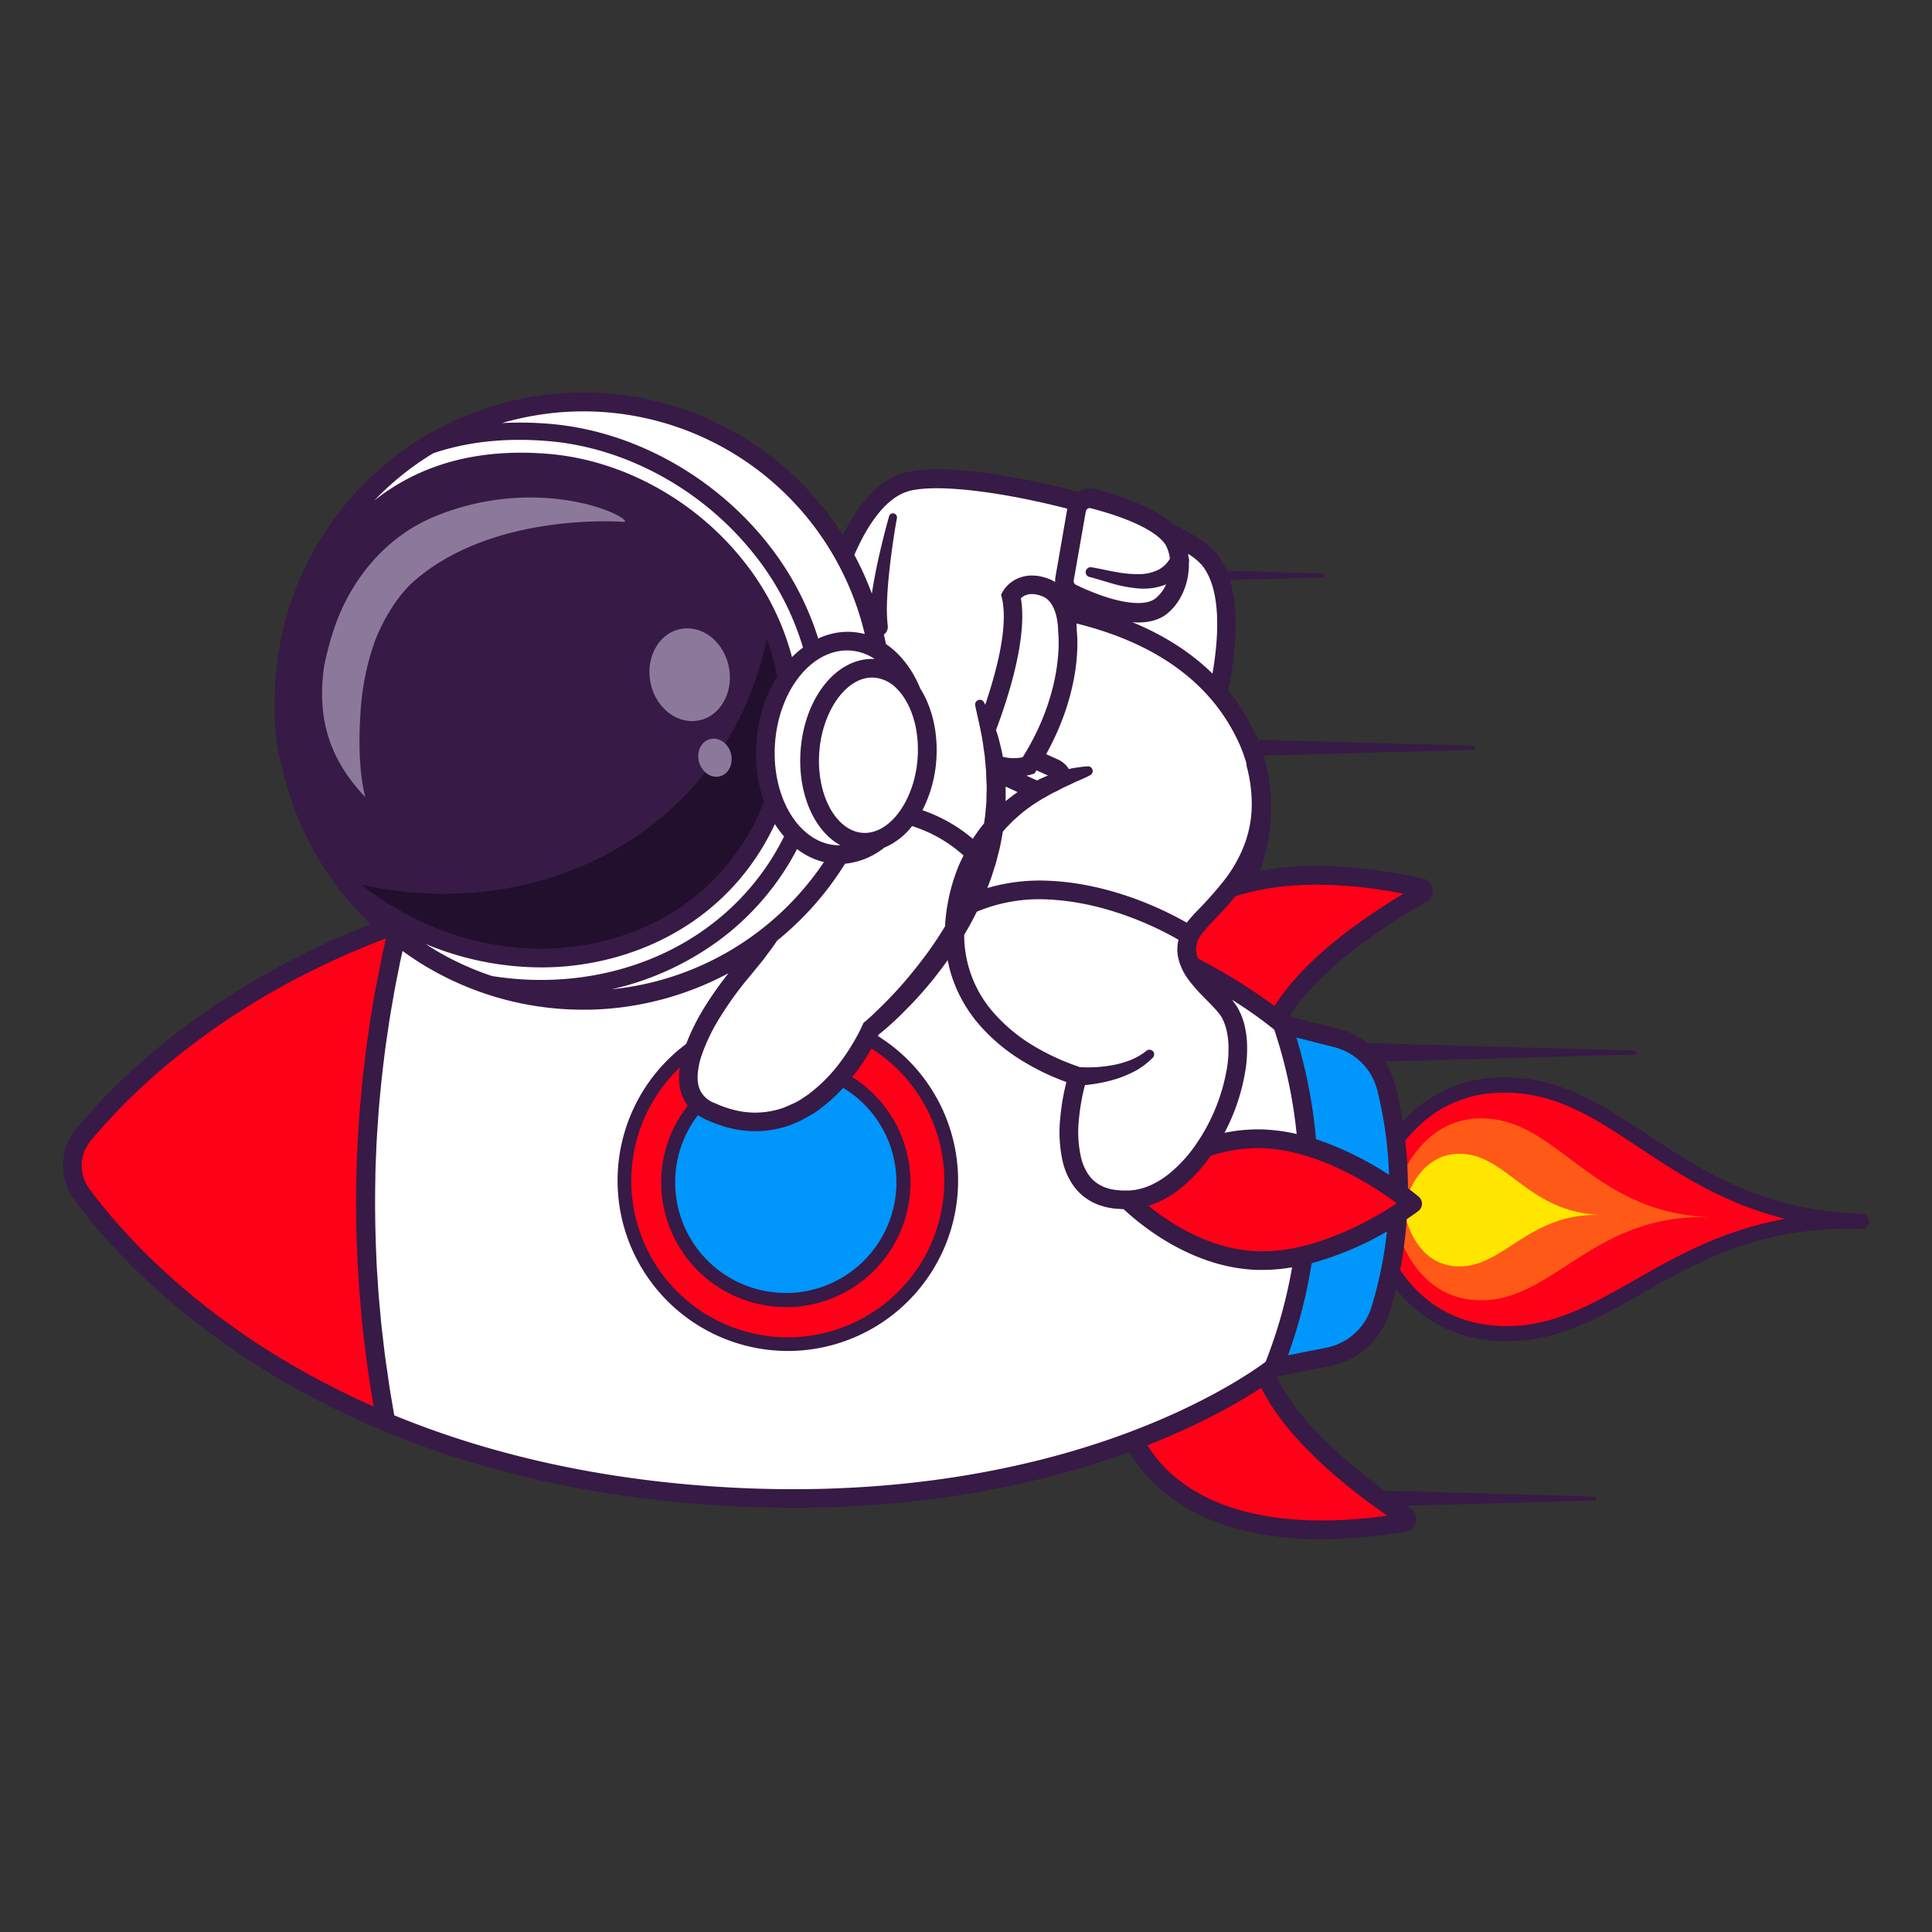 <svg id="Layer_1" data-name="Layer 1" xmlns="http://www.w3.org/2000/svg" viewBox="0 0 864 864"><rect x="0" y="0" width="864" height="864" fill="#333333" stroke="none"/><defs><style>.cls-1{fill:#371a45;}.cls-2{fill:#fff;}.cls-3{fill:#0096fc;}.cls-4{fill:#ff0019;}.cls-5{fill:#ff5917;}.cls-6{fill:#ffe600;}.cls-7{fill:#220f2d;}.cls-8{fill:#8c789b;}</style></defs><title>Artboard 3</title><path class="cls-1" d="M832.53,542.81c-44.67-1.52-71.73-19.45-95.61-35.28-19.32-12.8-37.56-24.89-61.57-25.71-22.21-.75-37.62,8.45-48.09,19.61-.86-5.34-1.92-10.65-3.24-15.92a35,35,0,0,0-4.77-10.8l111.9-3.1a.9.9,0,0,0,0-1.79l-118.6-3.29h-.24c-.18,0-.35.05-.53.07a34.92,34.92,0,0,0-13.06-6.45l-22-5.57c8.52-13.82,26.22-31,60.67-51l.59-.34a5.63,5.63,0,0,0-1.63-10.36c-31.07-6.8-54.79-6.74-72.79-3.42,6-17.47,6.51-35.36,1.51-51.55l93.7-2.59a.9.9,0,0,0,.87-.87.88.88,0,0,0-.87-.92l-96.28-2.67c-.13-.32-.25-.65-.39-1a91.79,91.79,0,0,0-12.82-21c3-14.52,5.31-34.34.74-49.48l41.3-1.15a.89.89,0,0,0,.87-.87.88.88,0,0,0-.87-.91l-42.77-1.19a32.81,32.81,0,0,0-4.25-7.48c-3.7-4.73-11.1-9.21-19.67-13.17-8-7.61-22.74-12.72-34.91-15.85a9.85,9.85,0,0,0-7.54,1.18l-1.86-.49c-25.19-6.56-58.12-12.17-75-8.26-12.19,2.82-21.5,14.32-28.36,28.13a137.67,137.67,0,0,0-91.26-61.54c-1.55-.3-3.15-.56-4.86-.8-4.3-.64-8.67-1.07-13-1.29a138.55,138.55,0,0,0-58.18,9.67c-2.94,1.17-5.85,2.45-8.63,3.79a137.5,137.5,0,0,0-61.85,59.23,138.26,138.26,0,0,0-13.69,38.17l0,.14c0,.21-.24,1.2-.5,2.8a135.41,135.41,0,0,0-2,18.81c-.58,10.7-.22,23.61,3.15,34.51l0,.07a139.43,139.43,0,0,0,8.19,25.48,138,138,0,0,0,9.09,17.33l.21.42.68,1a137.79,137.79,0,0,0,7.92,11.35l.37.54.24.2a136.94,136.94,0,0,0,12.93,14.1c-71.7,28.14-113,68.95-131.62,91.45a25.77,25.77,0,0,0-.84,31.89c18.32,24.65,60.55,70.79,137.6,103a.33.33,0,0,0,.1.06c40,16.74,84.61,27.54,132.46,32.09,18,1.72,35.12,2.48,51.3,2.48,65.77,0,116.11-12.57,149-24.47l1.3-.49a69.14,69.14,0,0,0,16.68,18.89c16.94,13.4,40,20.13,68.82,20.13A235.61,235.61,0,0,0,628.7,685a5.64,5.64,0,0,0,2.17-10.27l-2-1.35,84.25-2.34a.89.89,0,0,0,0-1.78l-93.87-2.6c-15.77-11.52-38.73-30.74-48.27-50.91l.28-.21,23.56-4.67a34.88,34.88,0,0,0,26.59-24c1.07-3.47,2-7,2.87-10.5,9.68,12.09,24.53,22.64,47.1,23.4.86,0,1.71.05,2.55.05,22.82,0,41.21-10.47,60.63-21.52,24.9-14.16,53.12-30.23,97.79-28.7a3.4,3.4,0,0,0,3.52-3.29v-.12A3.42,3.42,0,0,0,832.53,542.81Z"/><path class="cls-2" d="M482.51,500.5c.27-3,.71-6.07,1.28-9.09.39-2.06.88-4.13,1.4-6.15l1.23-.12c1.52-.17,3-.39,4.51-.65a67.45,67.45,0,0,0,8.84-2.17,51.9,51.9,0,0,0,8.43-3.66,34.35,34.35,0,0,0,7.36-5.69,2.09,2.09,0,0,0-2.8-3.09l-.09.07a29.76,29.76,0,0,1-6.79,4,45.27,45.27,0,0,1-7.71,2.28,61,61,0,0,1-8.09,1c-1.35.08-2.72.11-4.07.09-1.08,0-2.2-.06-3.21-.13-3.51-1.22-7-2.57-10.33-4.09a99.74,99.74,0,0,1-10.19-5.36,73.66,73.66,0,0,1-17.51-14.38,52.56,52.56,0,0,1-13.58-35.27c2-3.38,3.9-6.83,5.64-10.37a72.52,72.52,0,0,1,32.4-5.44c26.75,1.32,50.08,13.49,57.8,18-.13.57-.25,1.14-.35,1.72a18.77,18.77,0,0,0,.19,6.17,26.08,26.08,0,0,0,4.85,10.25,73.37,73.37,0,0,0,6.73,7.63c2.26,2.31,4.53,4.52,6.32,6.7a19.4,19.4,0,0,1,1.19,1.6,8.48,8.48,0,0,1,.89,1.6,23.49,23.49,0,0,1,1.42,3.77,33.79,33.79,0,0,1,1.12,8.45,50.22,50.22,0,0,1-.59,8.87,84.64,84.64,0,0,1-13.26,33.71,63.27,63.27,0,0,1-11.86,13.45c-1.1,1-2.32,1.79-3.49,2.67a38.73,38.73,0,0,1-3.7,2.2,28,28,0,0,1-7.87,2.86,12.77,12.77,0,0,1-2,.31,13.9,13.9,0,0,1-2.08.17l-2.15,0a20.81,20.81,0,0,1-2.11-.12,26.84,26.84,0,0,1-4.06-.63l-1.88-.59c-.63-.2-1.17-.53-1.77-.77a15.5,15.5,0,0,1-5.69-4.86,22.34,22.34,0,0,1-3.31-7.32A51.37,51.37,0,0,1,482.51,500.5ZM387,456.74l-.89.74-.37.9h0c-.58,1.32-1.34,2.84-2.09,4.24s-1.57,2.84-2.4,4.24a94.08,94.08,0,0,1-5.42,8.08,70.3,70.3,0,0,1-13.35,13.71c-1.23,1-2.55,1.82-3.85,2.7s-2.66,1.61-4.07,2.24-2.82,1.24-4.23,1.83a43.05,43.05,0,0,1-4.4,1.25,37.91,37.91,0,0,1-18.17-.44,16.8,16.8,0,0,1-2.24-.66l-2.22-.73c-1.47-.55-2.91-1.21-4.37-1.81a11.64,11.64,0,0,1-5.53-4.88,11.93,11.93,0,0,1-1.2-3.51,18.51,18.51,0,0,1-.19-4.11,33.82,33.82,0,0,1,1.86-8.85,85.47,85.47,0,0,1,8.5-17.35,151.53,151.53,0,0,1,11.54-16.06c2.08-2.47,4.33-5.26,6.5-7.92,1.12-1.32,2.1-2.77,3.15-4.14s2.09-2.77,3.07-4.21l.93-1.37a137.92,137.92,0,0,0,30.34-34.37,33.46,33.46,0,0,0,17.56-7.19,31.14,31.14,0,0,0,12.43-9.64,62.32,62.32,0,0,1,23,13.14c-.68,1.4-1.36,2.8-2,4.23a83.5,83.5,0,0,0-6.06,24.53c-.09,1-.15,1.93-.19,2.9q-4.12,6.84-8.9,13.28c-4,5.31-8.18,10.48-12.66,15.4-2.27,2.44-4.55,4.86-6.94,7.17S389.4,454.74,387,456.74Zm.09-84.26c-5.15.15-9.07-2.64-11.43-5-6.24-6.26-9.75-17.05-9.39-28.88.57-19,11.29-35.26,23.41-35.61h.39a15.78,15.78,0,0,1,11,5c6.24,6.26,9.76,17.05,9.4,28.87C409.94,355.83,399.22,372.14,387.11,372.48Zm4-77.8c-.55,0-1.1-.06-1.67,0-16.95.48-30.8,19.68-31.53,43.71-.42,14.08,4,27.17,11.84,35a27,27,0,0,0,6.08,4.62h-.06c-6.23.13-12.2-2.47-17.2-7.5-7.95-8-12.47-21.17-12.09-35.27,0-.73.05-1.44.09-2.17,1.43-23.33,15.44-41.86,31.9-42.19h.42A22.24,22.24,0,0,1,391.13,294.68Zm-171,141.81c-.49-.16-1-.31-1.47-.48a129.73,129.73,0,0,1-18.9-8.26c-2.25-1.22-4.21-2.34-6-3.44-1.13-.69-2.25-1.44-3.38-2.17a134.57,134.57,0,0,0,51.59,10.48,123.23,123.23,0,0,0,43.82-7.95c27.71-10.53,48.74-30.3,60.78-56.15a44.77,44.77,0,0,0,4.11,5.55,112,112,0,0,1-35,41.2C289.23,434.33,254.51,442,220.08,436.49Zm134.1-142.6a116.19,116.19,0,0,0-21.72-43.08c-21.56-27.2-54.15-45.08-87.16-47.83q-46.62-3.89-77.94,20.87A128.35,128.35,0,0,1,193,203.15c.27-.18.57-.33.86-.5,15.23-5.12,32.49-7,51.37-5.38,34.79,2.9,69.17,21.8,92,50.56a122.87,122.87,0,0,1,21.87,41.76A43.72,43.72,0,0,0,354.18,293.89Zm-34,127.64a119.66,119.66,0,0,0,36.27-41.84,31.57,31.57,0,0,0,12,5.83,129.77,129.77,0,0,1-94.93,56.89A129,129,0,0,0,320.16,421.53Zm136.39-154c1.3-1.25,4.25-3,9.62-.83,7.15,2.83,7,15.35,7,15.46v.37l.05.36c0,.25,3.15,25.28-15.9,55.76a19.72,19.72,0,0,1-8.89-.22,44.6,44.6,0,0,0-1-4.7c-.41-1.72-.82-3.43-1.33-5.12-.23-.7-.48-1.39-.72-2.09C450.46,313.1,459.63,285.55,456.55,267.57Zm-3.85,88.37c-1,.76-2,1.57-3,2.38v-3.47c0-1,0-2,0-3.05l5.35,2.47c-.65.45-1.29.89-1.92,1.36C453,355.73,452.84,355.83,452.7,355.94Zm11-6.88L459,346.87c1.19-.23,2-.45,2.08-.48l1.5-.44.84-1.31.09-.14,5.14,2.32Q466.12,347.83,463.7,349.06ZM569.87,460.49a215.4,215.4,0,0,1,10,46.65,79.2,79.2,0,0,0-15.62-2.06,73.56,73.56,0,0,0-16.65,1.53,90.44,90.44,0,0,0,9.43-28.43,60,60,0,0,0,.68-10.25,42.58,42.58,0,0,0-1.42-10.51,32.06,32.06,0,0,0-2-5.19,16.19,16.19,0,0,0-1.46-2.58,25.26,25.26,0,0,0-1.67-2.25c-.09-.11-.19-.21-.28-.33A184.29,184.29,0,0,1,569.87,460.49ZM557.45,341.54a4.17,4.17,0,0,0,.11,1.26v0a66.35,66.35,0,0,1,2.23,17.81A51.71,51.71,0,0,1,556.4,378a62.16,62.16,0,0,1-8.86,15.59,166.44,166.44,0,0,1-12.43,14c-1.11,1.19-2.24,2.42-3.36,3.75q-.53.63-1,1.32c-8.86-5.11-32.84-17.35-61.06-18.75a84,84,0,0,0-28.15,3.21c.1-.26.22-.51.31-.76.6-1.66,1.29-3.29,1.81-5l1.61-5.06c.89-3.42,1.87-6.83,2.47-10.33.26-1.33.51-2.66.71-4,.23-.26.45-.53.68-.8a24.78,24.78,0,0,1,1.91-2.06l1.95-2c1.42-1.23,2.78-2.53,4.24-3.71a71.15,71.15,0,0,1,9.33-6.38c1.67-.9,3.26-1.94,5-2.73s3.37-1.82,5.14-2.58l2.64-1.22c.87-.42,1.73-.89,2.65-1.23,1.79-.78,3.59-1.55,5.38-2.49l.14-.07a2.12,2.12,0,0,0-1.13-4c-2.07.14-4.12.45-6.18.75-.74.12-1.46.3-2.19.48a11.1,11.1,0,0,0-4.76-4.22l-5.41-2.44c16-28.85,14.08-51.86,13.7-55.14a32.67,32.67,0,0,0-.15-3.31c36.37,9,61.14,27.26,73.12,54.45A67.42,67.42,0,0,1,557.45,341.54ZM537.71,253c8.57,11,7.37,31.72,4.52,48.24q-14.47-14.17-35.85-23c.84.06,1.69.14,2.51.14,4.88,0,9.37-1.06,12.84-3.79,6.59-5.16,10.19-14.19,9.94-23a4.16,4.16,0,0,0-.18-2.47c0-.48-.1-1-.18-1.44A25.88,25.88,0,0,1,537.71,253Zm-51.36-25.49a1.7,1.7,0,0,1,1.37-.24c18.46,4.74,31.17,11.2,34,17.29a18.15,18.15,0,0,1,1.47,5.3,13.16,13.16,0,0,1-5.06,4.9,19.9,19.9,0,0,1-9,2,52.51,52.51,0,0,1-10.3-1c-3.52-.61-7-1.48-10.82-2.08a2.22,2.22,0,0,0-.87,4.34h.06c3.33.83,6.84,2,10.43,3a58.53,58.53,0,0,0,11.3,2.11,26.92,26.92,0,0,0,12.31-1.7l.26-.13a16.65,16.65,0,0,1-4.78,6.32c-5.37,4.21-19,1.87-35.54-6.08a1.84,1.84,0,0,1-1-2l5.41-30.89A1.78,1.78,0,0,1,486.35,227.52Zm-79.12-8.1c13.54-3.13,42.63,1,70.07,8.07L472,258.05a10.57,10.57,0,0,0-.13,2.24,15.63,15.63,0,0,0-2.58-1.32c-11.44-4.53-18.6,1.63-20.8,5.51l-.8,1.42.37,1.59c3,12.75-2.6,33.36-7.47,47.66l-.53-1.08a2.1,2.1,0,0,0-3.92,1.39l0,.13c1.37,6.63,3.05,13,3.8,19.59l.38,2.44c.12.81.14,1.63.22,2.45L441,345c0,3.28.39,6.54.19,9.81l-.06,2.45,0,1.22-.11,1.23-.44,4.88c-.14,1.22-.34,2.44-.53,3.66a74.25,74.25,0,0,0-5,6.89,69.84,69.84,0,0,0-22.52-12.81,58.32,58.32,0,0,0,6.32-25.17c.34-11-2.34-21.4-7.26-29.17-3.55-8.71-8.93-15.58-15.41-20-.27-1.41-.59-2.81-.9-4.22a4.16,4.16,0,0,0,1.72-3.91,75.11,75.11,0,0,1-.28-11.69c.16-4,.49-8.06.92-12.11s.93-8.11,1.51-12.17,1.22-8.11,1.94-12.12v0a1.8,1.8,0,0,0-3.51-.8c-1.13,4-2.16,8-3.14,12s-1.9,8.07-2.72,12.16q-1,5.12-1.83,10.34a138,138,0,0,0-7.81-17.32C388.31,233.88,396.7,221.86,407.23,219.42ZM239.56,185.75a128.59,128.59,0,0,1,27.9-1.62c4,.2,8.14.61,12.2,1.21,1.61.23,3.07.47,4.52.75a129.43,129.43,0,0,1,102.54,97.47,29.82,29.82,0,0,0-8.4-1,31.21,31.21,0,0,0-12.4,3A131.27,131.27,0,0,0,343.26,243c-24.1-30.4-60.51-50.38-97.38-53.45a156,156,0,0,0-21.43-.35A128.67,128.67,0,0,1,239.56,185.75Zm64.68,477.79c-46.17-4.39-89.19-14.69-127.91-30.6-.39-2.15-.75-4.29-1.11-6.44s-.71-4.06-1-6.1c-.4-2.54-.75-5.09-1.11-7.64-.29-2-.6-4-.87-6-.33-2.54-.62-5.08-.91-7.62-.24-2-.5-4.06-.71-6.08-.27-2.49-.47-5-.7-7.46-.19-2.09-.41-4.18-.57-6.27-.18-2.29-.31-4.59-.46-6.89s-.33-4.56-.45-6.84c-.08-1.52-.11-3-.18-4.56q-.76-17.34-.39-34.68c0-.46,0-.93,0-1.4.1-3.65.25-7.3.42-10.95,0-.88.06-1.76.1-2.64.18-3.51.42-7,.68-10.52.07-1,.12-2,.2-3.06.26-3.44.59-6.88.92-10.31.11-1.09.19-2.17.31-3.26.35-3.39.76-6.78,1.17-10.17.14-1.12.26-2.25.41-3.37.43-3.35.92-6.7,1.42-10,.18-1.17.33-2.33.51-3.5.52-3.3,1.09-6.6,1.67-9.89.21-1.21.4-2.42.62-3.63.6-3.25,1.24-6.49,1.9-9.74.25-1.25.49-2.51.75-3.76.34-1.63.72-3.25,1.08-4.87,3.06,2.21,6.18,4.34,9.36,6.26,1.91,1.16,4,2.35,6.39,3.65a137.49,137.49,0,0,0,59.76,16.25c1.74.06,3.5.09,5.25.09l2.67,0a138.08,138.08,0,0,0,62.35-16.33,156.66,156.66,0,0,0-10.5,14.83,98.27,98.27,0,0,0-8.45,16.81A76.2,76.2,0,0,0,352.2,604.16c1.13,0,2.28,0,3.42-.07a76.19,76.19,0,0,0,37-140.75c.11-.23.22-.44.32-.67,1.18-.93,2.27-1.84,3.37-2.79,1.33-1.15,2.63-2.31,3.91-3.51,2.56-2.38,5-4.87,7.44-7.38a172.18,172.18,0,0,0,13.52-16c.89-1.19,1.76-2.4,2.62-3.61,0,.12.05.23.07.35.19.95.41,1.89.64,2.83l.18.75c.3,1.15.63,2.29,1,3.42a62.82,62.82,0,0,0,12.77,22.13,82.22,82.22,0,0,0,19.46,16A109.92,109.92,0,0,0,469,480.7c1.47.67,3,1.28,4.46,1.88,1.14.46,2.28.9,3.43,1.33h0c-.49,2-.94,3.94-1.32,5.94-.62,3.27-1.09,6.57-1.39,9.91a59.61,59.61,0,0,0,1.27,20.51,30.73,30.73,0,0,0,4.61,10,23.79,23.79,0,0,0,8.74,7.46c.87.38,1.73.84,2.62,1.14l2.7.84a34,34,0,0,0,5.41.86c.89,0,1.8.19,2.68.15h.25c8,7.46,31,26.44,60.17,27.2l1.84,0a80.2,80.2,0,0,0,13.35-1.16A215.85,215.85,0,0,1,566,609c-4.47,3.35-26.66,19.13-65.48,33.12C460.37,656.62,393.74,672.07,304.24,663.54Z"/><path class="cls-3" d="M377.06,486.5a49.34,49.34,0,0,1,23.78,40.09,49.53,49.53,0,0,1-47.23,51.62c-.74,0-1.48,0-2.22,0a49.45,49.45,0,0,1-39.25-79.53,21.75,21.75,0,0,0,3.28,1.88c1.67.69,3.32,1.45,5,2.08l2.61.86a22.94,22.94,0,0,0,2.64.77,46.25,46.25,0,0,0,22.1.5,47.63,47.63,0,0,0,5.37-1.53c1.72-.7,3.48-1.33,5.11-2.19s3.23-1.75,4.82-2.67,3.06-2,4.48-3.13A70.84,70.84,0,0,0,377.06,486.5Zm238.85,1a180.24,180.24,0,0,1,5.28,37.93,142.2,142.2,0,0,0-32.66-16A224.4,224.4,0,0,0,579.75,464l16.92,4.29A26.53,26.53,0,0,1,615.91,487.54ZM593.14,602.7,576,606.09a224.64,224.64,0,0,0,10.57-41.17,141.12,141.12,0,0,0,33.67-14.19,180.36,180.36,0,0,1-6.89,33.72A26.54,26.54,0,0,1,593.14,602.7Z"/><path class="cls-4" d="M562.86,559.59c-21.24-.55-39.42-12.39-49.31-20.36a39.63,39.63,0,0,0,6.81-2.81,48.92,48.92,0,0,0,4.54-2.7c1.39-1,2.85-2,4.13-3.15a70.46,70.46,0,0,0,12.33-13.65,68.41,68.41,0,0,1,22.71-3.48c25.48.68,50.76,17.37,60.64,24.68C614.46,544.9,588.35,560.23,562.86,559.59ZM304,486.08a20.57,20.57,0,0,0,2.1,6.07,16.5,16.5,0,0,0,1.5,2.3,55.26,55.26,0,0,0-11.85,36.81,55.81,55.81,0,0,0,55.66,53.27c.83,0,1.66,0,2.5,0A55.75,55.75,0,0,0,389,487.66a56.44,56.44,0,0,0-7.87-6c.45-.57.92-1.12,1.36-1.7a101.62,101.62,0,0,0,5.91-8.8c.45-.75.86-1.52,1.29-2.28A70,70,0,1,1,304,477.39c-.12.87-.22,1.76-.27,2.67A27.32,27.32,0,0,0,304,486.08Zm323.7-86.43c-31.57,19.05-48.78,36-57.72,50.27a254.73,254.73,0,0,0-34.2-21.23,11.86,11.86,0,0,1-.69-2.2,10.39,10.39,0,0,1-.11-3.38,12.79,12.79,0,0,1,.4-1.68,6.55,6.55,0,0,1,.29-.85,5.33,5.33,0,0,1,.34-.78,16.53,16.53,0,0,1,2.18-3.09c.93-1.12,2-2.25,3-3.39,3.7-3.91,7.6-8,11.18-12.43C572.24,394.36,597.74,393.89,627.68,399.65ZM40,531.73a17.45,17.45,0,0,1,.57-21.58c18.43-22.27,59.72-63,132-90.49-.31,1.38-.58,2.75-.88,4.13-.38,1.71-.74,3.42-1.1,5.13q-.87,4.21-1.68,8.43c-.33,1.71-.66,3.42-1,5.14-.51,2.82-1,5.65-1.46,8.49-.28,1.69-.57,3.39-.83,5.08-.45,2.87-.86,5.75-1.26,8.62-.23,1.66-.47,3.32-.68,5-.39,3-.72,5.91-1.06,8.86-.17,1.58-.37,3.16-.53,4.74-.33,3.13-.6,6.26-.87,9.4-.12,1.4-.26,2.8-.37,4.2-.28,3.61-.5,7.22-.71,10.83-.05.93-.13,1.86-.18,2.79q-.36,6.88-.54,13.77v.09q-.17,6.74-.17,13.48c0,1.41,0,2.82.05,4.22,0,3.12,0,6.25.12,9.37,0,1.74.13,3.49.19,5.24.1,2.78.2,5.56.34,8.34.09,1.9.22,3.8.34,5.7.16,2.63.32,5.27.53,7.9.15,2,.33,3.95.5,5.92.22,2.56.45,5.13.71,7.69.21,2,.44,4,.67,6q.42,3.78.9,7.57c.26,2,.54,4.07.82,6.1.35,2.51.72,5,1.1,7.52.31,2,.64,4.07,1,6.1.2,1.16.36,2.32.56,3.48C96.34,597.75,57.25,554.93,40,531.73Zm580.43,146.1c-40.79,5.61-73,.08-93.51-16.12a60.63,60.63,0,0,1-13.85-15.37c24.84-9.78,41.79-19.71,50.94-25.73C575.89,644.44,603.11,665.9,620.43,677.83ZM731.14,572.41C711,583.85,693.64,593.72,671.56,593c-22.93-.77-37-12.59-45.43-25.07a188.55,188.55,0,0,0,3-22.68c3-2,4.82-3.36,5.13-3.6a4.17,4.17,0,0,0,.17-6.51c-.29-.25-2-1.67-4.79-3.76a188.63,188.63,0,0,0-1.2-21.24c9.32-11.69,24-22.25,46.64-21.48,22.09.75,38.75,11.79,58,24.58,18,11.94,37.8,25,65.37,31.85C770.56,550,749.93,561.71,731.14,572.41Z"/><path class="cls-5" d="M661.05,581.47c-18-.61-27.89-12.65-33.23-23.69q.87-6.25,1.34-12.55c3-2,4.82-3.36,5.13-3.6a4.17,4.17,0,0,0,.17-6.51c-.29-.25-2-1.67-4.79-3.76q0-5.21-.29-10.4c6.14-10.48,16.79-21.41,34.44-20.81,33.5,1.14,48.3,42.35,101.13,44.15C712.12,542.5,694.55,582.61,661.05,581.47Z"/><path class="cls-6" d="M653.52,516c20.73.71,29.9,26.22,62.6,27.33-32.7-1.11-43.58,23.71-64.31,23-14.24-.49-20.32-12.57-22.74-20.1,0-.33.07-.66.09-1,3-2,4.82-3.36,5.13-3.6a4.17,4.17,0,0,0,.17-6.51c-.25-.22-1.67-1.39-3.91-3.09C633.94,524.81,640.79,515.56,653.52,516Z"/><path class="cls-7" d="M338.14,335a65.09,65.09,0,0,0,3.54,23.43,100.28,100.28,0,0,1-58.93,58.39c-39.48,15-85.49,6.86-121.07-21.16,79.94,17.77,162.65-23.4,181.24-109.85a100,100,0,0,1,4.61,16.67,64.67,64.67,0,0,0-9.28,30.05C338.2,333.39,338.16,334.21,338.14,335Z"/><path class="cls-8" d="M279.42,233.42s-58.75-5-94.62,26.79l-.11.1c-7.55,6.7-14.71,19.15-17.84,28.74a115.92,115.92,0,0,0-5.67,30.3c-1.67,25.13,2.24,37.22,2.24,37.22C150,342.34,143,326.73,144.15,305.78q.18-3.09.6-6.36c.06-.5.13-1,.21-1.49,0,0,0,0,0,0a140.56,140.56,0,0,1,4.3-16.35c6.23-19,20.78-40.78,45.77-50.86C241.78,211.85,281.66,230.93,279.42,233.42Zm11.47,71.77c2.22,11.28,11.88,18.88,21.57,17s15.72-12.61,13.49-23.9-11.88-18.88-21.57-17S288.66,293.9,290.89,305.19Zm21.76,35.69c1.31,4.57,5.55,7.36,9.46,6.23s6-5.73,4.72-10.3-5.54-7.35-9.46-6.23S311.34,336.32,312.65,340.88Z"/></svg>
